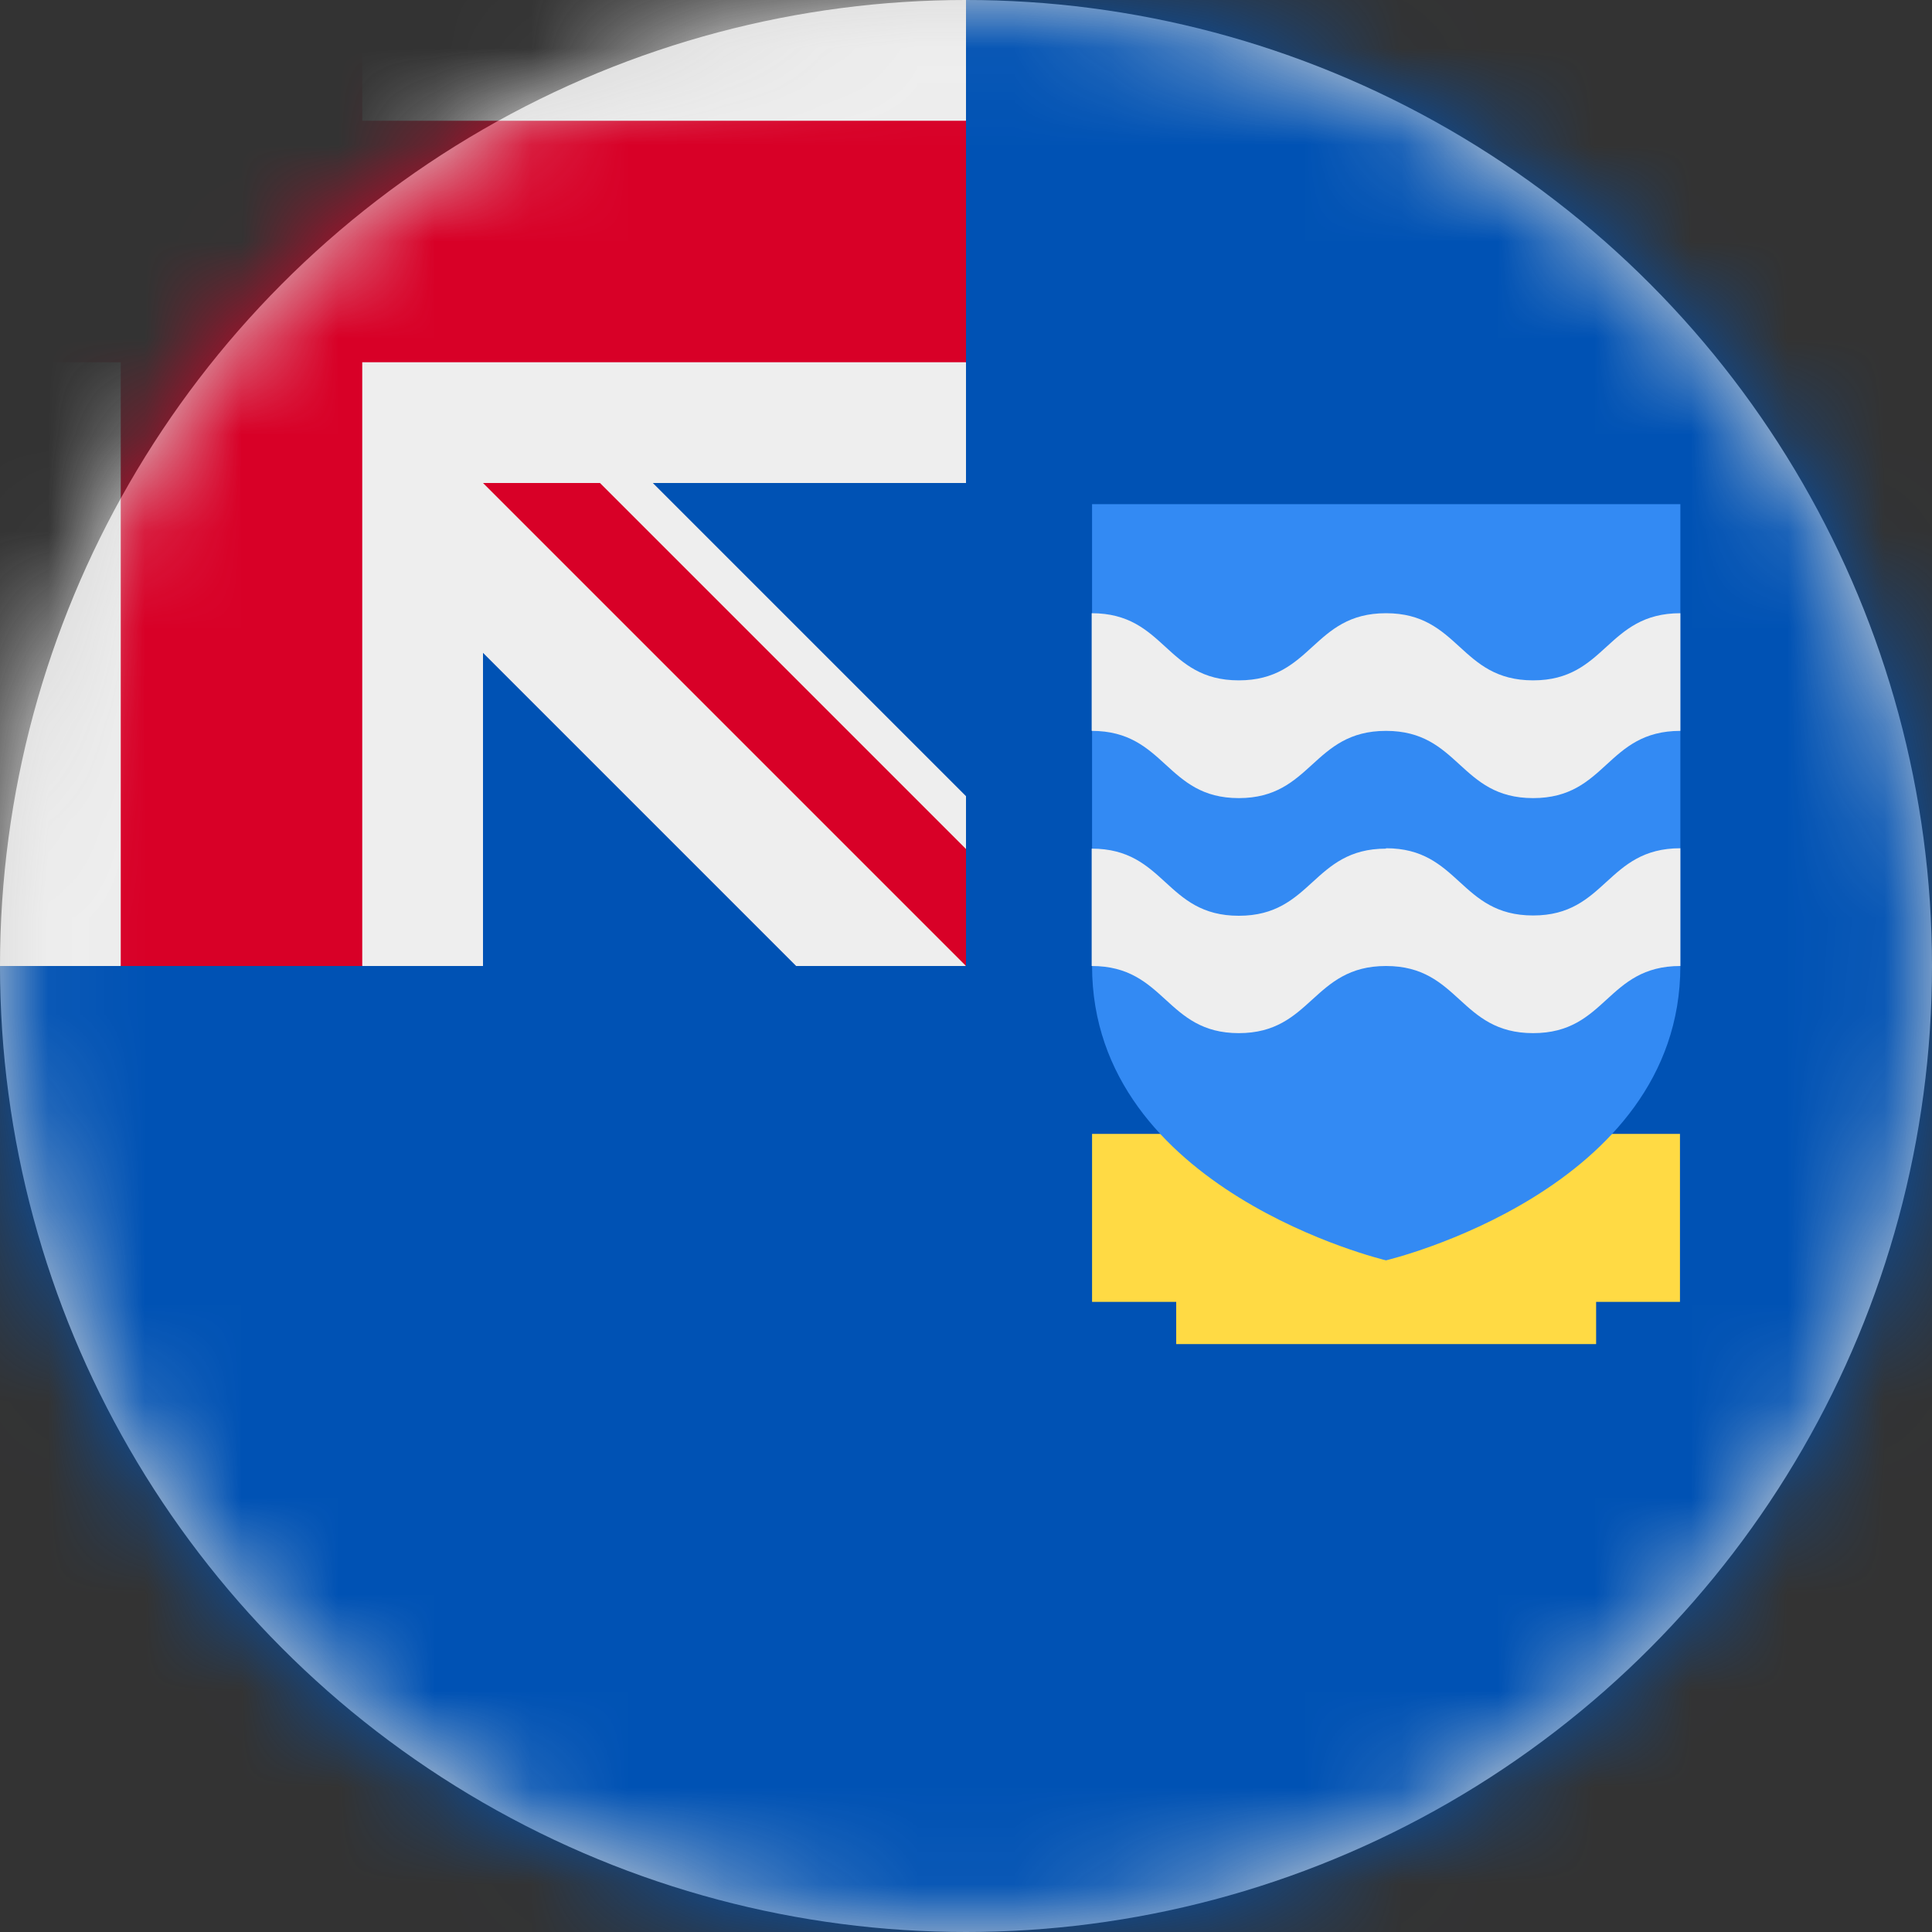 <?xml version="1.0" encoding="UTF-8"?>
<svg width="20px" height="20px" viewBox="0 0 20 20" version="1.1" xmlns="http://www.w3.org/2000/svg" xmlns:xlink="http://www.w3.org/1999/xlink">
    <rect x="0" y="0" width="20" height="20" fill="#333333" stroke="none"/>
    <title>fk_flag_20px</title>
    <defs>
        <circle id="path-1" cx="10" cy="10" r="10"></circle>
    </defs>
    <g id="Design-System" stroke="none" stroke-width="1" fill="none" fill-rule="evenodd">
        <g id="Flags-20x20" transform="translate(-251, -555)">
            <g id="flag" transform="translate(251, 555)">
                <mask id="mask-2" fill="white">
                    <use xlink:href="#path-1"></use>
                </mask>
                <use id="Mask" fill="#D8D8D8" xlink:href="#path-1"></use>
                <g id="fk" mask="url(#mask-2)" fill-rule="nonzero">
                    <polygon id="Path" fill="#0052B4" points="10 0 20 0 20 20 0 20 0 10"></polygon>
                    <polygon id="Path" fill="#EEEEEE" points="0 0 0 1.25 1.25 2.5 0 3.75 0 10 1.25 10 2.5 8.75 3.75 10 5 10 5 6.758 8.242 10 10 10 9.688 9.375 10 8.789 10 8.242 6.758 5 10 5 10 3.75 8.75 2.5 10 1.25 10 0 3.75 0 2.5 1.25 1.25 0"></polygon>
                    <path d="M1.25,0 L1.25,1.25 L0,1.25 L0,3.75 L1.25,3.75 L1.25,10 L3.75,10 L3.75,3.75 L10,3.75 L10,1.25 L3.75,1.25 L3.75,0 L1.25,0 Z M5,5 L10,10 L10,8.789 L6.211,5 L5,5 Z" id="Shape" fill="#D80027"></path>
                    <polygon id="Path" fill="#FFDA44" points="16.086 11.738 16.086 12.176 12.609 12.176 12.609 11.738 11.305 11.738 11.305 13.477 12.176 13.477 12.176 13.914 16.523 13.914 16.523 13.477 17.391 13.477 17.391 11.738"></polygon>
                    <path d="M11.305,5.219 L11.305,10 C11.305,12.328 14.348,13.047 14.348,13.047 C14.348,13.047 17.395,12.328 17.395,10 L17.395,5.219 L11.301,5.219 L11.305,5.219 Z" id="Path" fill="#338AF3"></path>
                    <path d="M14.348,8.785 C13.586,8.785 13.586,9.48 12.824,9.48 C12.062,9.48 12.066,8.785 11.301,8.785 L11.301,10 C12.066,10 12.066,10.695 12.824,10.695 C13.582,10.695 13.586,10 14.348,10 C15.109,10 15.109,10.695 15.871,10.695 C16.633,10.695 16.629,10 17.395,10 L17.395,8.781 C16.629,8.781 16.629,9.477 15.871,9.477 C15.109,9.477 15.109,8.781 14.348,8.781 L14.348,8.785 Z M14.348,6.348 C13.586,6.348 13.586,7.043 12.824,7.043 C12.062,7.043 12.066,6.348 11.301,6.348 L11.301,7.566 C12.066,7.566 12.066,8.262 12.824,8.262 C13.582,8.262 13.586,7.566 14.348,7.566 C15.109,7.566 15.109,8.262 15.871,8.262 C16.633,8.262 16.629,7.566 17.395,7.566 L17.395,6.348 C16.629,6.348 16.629,7.043 15.871,7.043 C15.109,7.043 15.109,6.348 14.348,6.348 Z" id="Shape" fill="#EEEEEE"></path>
                </g>
            </g>
        </g>
    </g>
</svg>